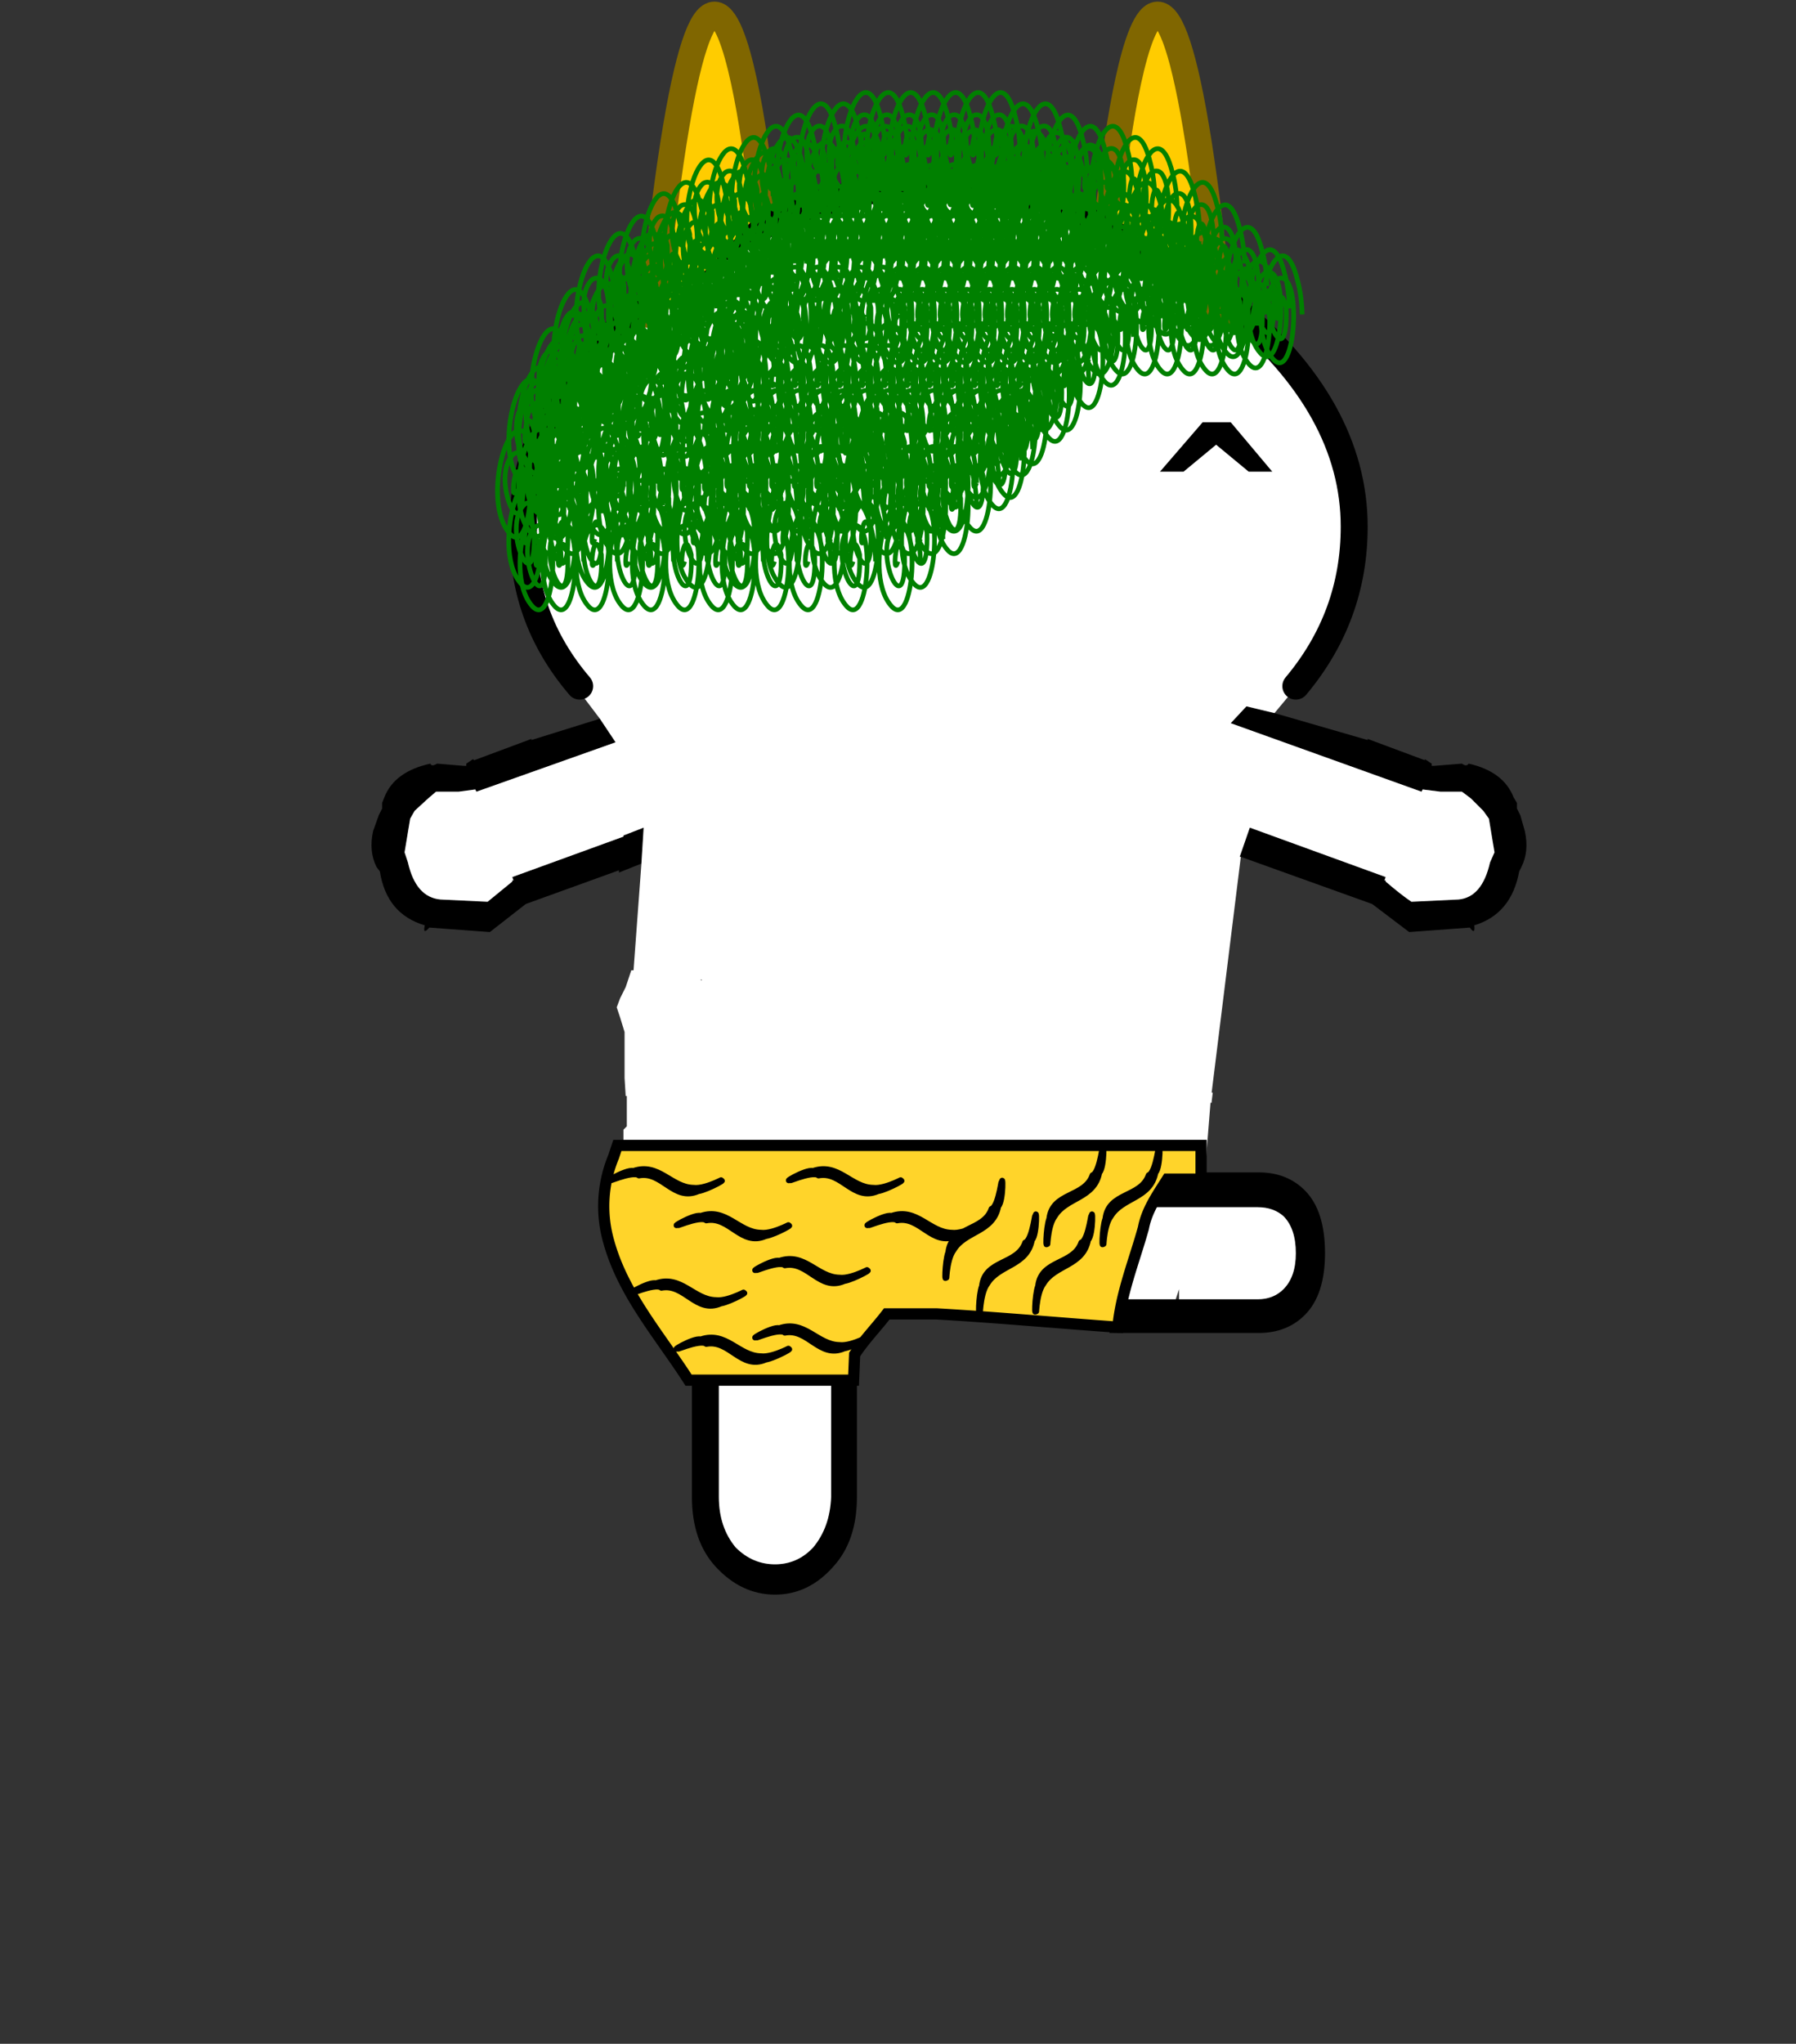 <svg xmlns="http://www.w3.org/2000/svg" xmlns:xlink="http://www.w3.org/1999/xlink" height="182" width="160"><rect width="100%" height="100%" fill="#333333" stroke="none"/><defs><path d="m.7-.3 1.85 2.2H1.5L.05.7-1.4 1.9h-1.05l1.9-2.2H.7" fill-rule="evenodd" transform="translate(2.45 .3)" id="a"/><use height="2.2" width="5" xlink:href="#a" id="c"/><g id="b"><path d="m15.4-40.35 4.15 1.2v-.05l2.55.95v-.05l.3.2v.1h.1l1.25-.1q.2.15.3 0 1.55.35 2 1.5l.15.25v.25l.15.3.2.7q.2.9-.15 1.6l-.1.2q-.35 1.9-2 2.4.05.45-.2.1l-2.7.2-1.65-1.25-5.85-2.1h-.05l.45-1.3 6.05 2.2-.05.15h.05v.05q.7.6 1.15.9l2.1-.1q1.05-.1 1.4-1.65l.2-.45-.25-1.5-.25-.35-.55-.55-.4-.3h-.95l-.8-.1-.05.1-8.5-3.05.7-.75 1.25.3M12.3-19.9h2.4q1.25 0 2.05.8.9.9.9 2.8 0 1.85-.9 2.75-.8.8-2.05.8H8.05v-1.5h6.6q.7 0 1.15-.45.55-.55.55-1.6 0-1.1-.55-1.65-.45-.4-1.15-.4h-5.4L10-19.9h2.3m-15.5 9.25v5.2q0 1.95-1.05 3.1-1.1 1.25-2.6 1.25T-9.5-2.35q-1.05-1.15-1.05-3.1v-5.2h1.2v5.2q0 1.35.75 2.25.75.75 1.75.75t1.7-.75q.75-.9.8-2.25v-5.2h1.15m-9.6-23-1 .4v-.1l-4.15 1.5-1.6 1.25-2.7-.2q-.3.35-.2-.1-1.7-.5-2-2.4l-.15-.2q-.35-.7-.15-1.6l.25-.7.15-.3v-.25l.1-.25q.45-1.15 2.05-1.5.05.15.3 0l1.2.1h.1v-.1l.3-.2.05.05 2.55-.95v.05l3.05-.95.7 1.05-6.2 2.2-.05-.1-.75.1h-1l-.35.3-.6.55-.2.35-.25 1.5.15.45q.35 1.55 1.45 1.65l2.1.1 1.1-.9v-.05h.05l-.05-.15 4.95-1.8v-.05l.9-.35-.1 1.6" fill-rule="evenodd" transform="translate(24.8 64.6)"/><path d="m15.4-40.35-1.25-.3-.7.75 8.5 3.05.05-.1.8.1h.95l.4.3.55.55.25.35.25 1.5-.2.45q-.35 1.55-1.4 1.65l-2.1.1q-.45-.3-1.15-.9v-.05h-.05l.05-.15-6.05-2.2-.45 1.3h.05l-1.3 10.5h.05l-.05.4v.05h-.05l-.25 3.1H10l-.75 1.55h5.4q.7 0 1.15.4.55.55.55 1.65 0 1.05-.55 1.6-.45.45-1.15.45h-3.5v-.45l-.15.45H8.05v1.45l-7.2-.7v-.05H-1.6l-1.55 1.7v1.2h-1.2v5.2q-.05 1.35-.8 2.25-.7.75-1.7.75T-8.6-3.2q-.75-.9-.75-2.25v-5.2h-1.2l-1.6-2.35.1-.1q-1.8-1.9-2.15-4.15l-.1-1.2.05-.95.55-1.85h.1v-.55l.15-.15v-1.35h-.05l-.05-.8v-2.05l-.2-.65-.15-.45.15-.4.25-.5.25-.75h.1l.35-4.75.1-1.6-.9.35v.05l-4.95 1.8.05.15h-.05v.05l-1.1.9-2.1-.1q-1.1-.1-1.45-1.65l-.15-.45.25-1.5.2-.35.6-.55.35-.3h1l.75-.1.05.1 6.2-2.2-.7-1.05-1.1-1.45h.2q-2.65-3.1-2.5-7.1-.15-5.3 5.35-9.8Q-7.2-63.5.45-64q7.6.5 13.05 5.55 5.45 4.5 5.45 9.8 0 4-2.6 7.1h.1-.05l-1 1.2m-28.1 5.1.05-.3-.05.3M-13.85-22l.05.1-.05-.1m3.75-6.45-.05-.05v.05h.05" fill="#fff" fill-rule="evenodd" transform="translate(24.8 64.6)"/><path d="M9.25 23.05q-2.65-3.1-2.5-7.1-.15-5.3 5.35-9.8Q17.6 1.1 25.25.6q7.6.5 13.05 5.55 5.45 4.5 5.45 9.8 0 4-2.6 7.1" fill="none" stroke="#000" stroke-linecap="round" stroke-linejoin="round" stroke-width="1.2"/></g></defs><g transform="matrix(2 0 0 2 82.741 144.2)"><use height="63.5" transform="translate(-24.8 -64.6)" width="51.4" xlink:href="#b"/><use height="2.2" transform="translate(10.3 -53.3)" width="5" xlink:href="#c"/></g><path d="M55 102h52v3h-3c-.866 1.378-1.83 2.718-2.138 4.356-.814 2.93-1.987 5.784-2.273 8.83-5.391-.38-10.779-.879-16.173-1.186H79c-.93 1.215-2.048 2.358-2.864 3.617l-.095 2.283h-14.7c-2.566-3.996-5.833-7.678-7.114-12.347a11.44 11.44 0 0 1 .439-7.55L55 102z" fill="#ffd42a" stroke="#000"/><path d="M88.94 107.417c.486-.45.427-3.474.25-1.784.091-1.41-.165 1.78-.863 2.007-.694 2.006-3.582 1.498-3.856 3.881-.317.825-.343 3.34-.152 1.823.01 1.457-.086-1.077.642-2.027 1.023-1.709 3.528-1.549 3.98-3.9zm14-3c.486-.45.427-3.474.25-1.784.092-1.41-.165 1.78-.863 2.007-.694 2.006-3.582 1.498-3.856 3.881-.317.825-.343 3.34-.152 1.823.01 1.457-.086-1.077.642-2.027 1.023-1.709 3.528-1.549 3.98-3.9zm-6 6c.486-.45.427-3.474.25-1.784.091-1.41-.165 1.78-.863 2.007-.694 2.006-3.582 1.498-3.856 3.881-.317.825-.343 3.34-.152 1.823.01 1.457-.086-1.077.642-2.027 1.023-1.709 3.528-1.549 3.98-3.9zm1-6c.486-.45.427-3.474.25-1.784.091-1.41-.165 1.78-.863 2.007-.694 2.006-3.582 1.498-3.856 3.881-.317.825-.343 3.34-.152 1.823.01 1.457-.086-1.077.642-2.027 1.023-1.709 3.528-1.549 3.98-3.9zm-6 6c.486-.45.427-3.474.25-1.784.091-1.41-.165 1.78-.863 2.007-.694 2.006-3.582 1.498-3.856 3.881-.317.825-.343 3.34-.152 1.823.01 1.457-.086-1.077.642-2.027 1.023-1.709 3.528-1.549 3.98-3.9zm-12.521-2.151c-.633-.195-3.222 1.367-1.67.675-1.267.627 1.625-.746 2.17-.255 2.084-.402 3.088 2.353 5.289 1.398.872-.137 3.063-1.372 1.654-.78 1.257-.737-.89.614-2.076.458-1.99-.031-3.105-2.282-5.368-1.496zm-7-4c-.633-.195-3.222 1.367-1.67.675-1.267.627 1.625-.746 2.17-.255 2.084-.402 3.088 2.353 5.289 1.398.872-.137 3.063-1.372 1.654-.78 1.257-.737-.89.614-2.076.458-1.99-.031-3.105-2.282-5.367-1.496zm-14 10c-.633-.195-3.222 1.367-1.67.675-1.267.627 1.625-.746 2.17-.255 2.084-.402 3.088 2.353 5.289 1.398.872-.137 3.063-1.372 1.654-.78 1.257-.737-.89.614-2.076.458-1.99-.031-3.105-2.282-5.367-1.496zm11-2c-.633-.195-3.222 1.367-1.67.675-1.267.627 1.625-.746 2.17-.255 2.084-.402 3.088 2.353 5.289 1.398.872-.137 3.063-1.372 1.654-.78 1.257-.737-.89.614-2.076.458-1.99-.031-3.105-2.282-5.367-1.496zm-7-4c-.633-.195-3.222 1.367-1.67.675-1.267.627 1.625-.746 2.17-.255 2.084-.402 3.088 2.353 5.289 1.398.872-.137 3.063-1.372 1.654-.78 1.257-.737-.89.614-2.076.458-1.99-.031-3.105-2.282-5.367-1.496zm-6-4c-.633-.195-3.222 1.367-1.67.675-1.267.627 1.625-.746 2.17-.255 2.084-.402 3.088 2.353 5.289 1.398.872-.137 3.063-1.372 1.654-.78 1.257-.737-.89.614-2.076.458-1.99-.031-3.105-2.282-5.367-1.496zm13 14c-.633-.195-3.222 1.367-1.67.675-1.267.627 1.625-.746 2.17-.255 2.084-.402 3.088 2.353 5.289 1.398.872-.137 3.063-1.372 1.654-.78 1.257-.737-.89.614-2.076.458-1.99-.031-3.105-2.282-5.367-1.496zm-7 1c-.633-.195-3.222 1.367-1.67.675-1.267.627 1.625-.746 2.17-.255 2.084-.402 3.088 2.353 5.289 1.398.872-.137 3.063-1.372 1.654-.78 1.257-.737-.89.614-2.076.458-1.99-.031-3.105-2.282-5.367-1.496z" stroke="#000" stroke-width=".5" stroke-linejoin="round"/><path d="M57.998 29.22c5.473-55.848 9.998-10.624 9.998-10.624m40.788 10.624c-5.473-55.848-9.997-10.624-9.997-10.624" fill="#fc0" stroke="#806600" stroke-width="2.332"/><path d="M98.992 30c-.54 1.76-.155-3.628.59-.608.203 6.726-3.032-.596-.804-2.521 2.306-1.309 1.703 9.587-.408 7.054-2.767-3.227.63-13.739 2.249-6.849.225.845.362 1.873.381 2.924m-4.008 2c-.54 1.76-.155-3.628.59-.608.203 6.726-3.032-.596-.804-2.521 2.306-1.309 1.703 9.587-.408 7.054-2.767-3.227.63-13.739 2.249-6.849.226.845.362 1.873.381 2.924m-5.008 3c-.54 1.76-.155-3.628.59-.608.203 6.726-3.032-.596-.804-2.521 2.306-1.309 1.703 9.587-.408 7.054-2.767-3.227.63-13.739 2.249-6.849.226.845.362 1.873.381 2.924m-4.008 2c-.54 1.76-.155-3.628.59-.608.203 6.726-3.032-.596-.804-2.521 2.306-1.309 1.703 9.587-.408 7.054-2.767-3.227.63-13.739 2.249-6.849.226.845.362 1.873.381 2.924m-5.008 4c-.54 1.76-.155-3.628.59-.608.203 6.726-3.032-.596-.804-2.521 2.306-1.309 1.703 9.587-.408 7.054-2.767-3.227.63-13.739 2.249-6.849.226.845.362 1.873.381 2.924m18.992-12c-.54 1.76-.155-3.628.59-.608.203 6.726-3.032-.596-.804-2.521 2.306-1.309 1.703 9.587-.408 7.054-2.767-3.227.63-13.739 2.249-6.849.225.845.362 1.873.381 2.924m-4.008 0c-.54 1.76-.155-3.628.59-.608.203 6.726-3.032-.596-.804-2.521 2.306-1.309 1.703 9.587-.408 7.054-2.767-3.227.63-13.739 2.249-6.849.225.845.362 1.873.381 2.924m-4.008 0c-.54 1.76-.155-3.628.59-.608.203 6.726-3.032-.596-.804-2.521 2.306-1.309 1.703 9.587-.408 7.054-2.767-3.227.63-13.739 2.249-6.849.225.845.362 1.873.381 2.924m-4.008 0c-.54 1.76-.155-3.628.59-.608.203 6.726-3.032-.596-.804-2.521 2.306-1.309 1.703 9.587-.408 7.054-2.767-3.227.63-13.739 2.249-6.849.225.845.362 1.873.381 2.924M47.992 50c-.54 1.76-.155-3.628.59-.608.203 6.726-3.032-.596-.804-2.521 2.306-1.309 1.703 9.587-.408 7.054-2.767-3.227.63-13.739 2.249-6.849.226.845.362 1.873.381 2.924m-.008 0c-.54 1.76-.155-3.628.59-.608.203 6.726-3.032-.596-.804-2.521 2.306-1.309 1.703 9.587-.408 7.054-2.767-3.227.63-13.739 2.249-6.849.225.845.362 1.873.381 2.924m.992 0c-.54 1.76-.155-3.628.59-.608.203 6.726-3.032-.596-.804-2.521 2.306-1.309 1.703 9.587-.408 7.054-2.767-3.227.63-13.739 2.249-6.849.225.845.362 1.873.381 2.924m2.992 0c-.54 1.76-.155-3.628.59-.608.203 6.726-3.032-.596-.804-2.521 2.306-1.309 1.703 9.587-.408 7.054-2.767-3.227.63-13.739 2.249-6.849.225.845.362 1.873.381 2.924m-4.008 0c-.54 1.76-.155-3.628.59-.608.203 6.726-3.032-.596-.804-2.521 2.306-1.309 1.703 9.587-.408 7.054-2.767-3.227.63-13.739 2.249-6.849.225.845.362 1.873.381 2.924m7.992 0c-.54 1.76-.155-3.628.59-.608.203 6.726-3.032-.596-.804-2.521 2.306-1.309 1.703 9.587-.408 7.054-2.767-3.227.63-13.739 2.249-6.849.225.845.362 1.873.381 2.924m-7.008 0c-.54 1.76-.155-3.628.59-.608.203 6.726-3.032-.596-.804-2.521 2.306-1.309 1.703 9.587-.408 7.054-2.767-3.227.63-13.739 2.249-6.849.225.845.362 1.873.381 2.924m.992 0c-.54 1.76-.155-3.628.59-.608.203 6.726-3.032-.596-.804-2.521 2.306-1.309 1.703 9.587-.408 7.054-2.767-3.227.63-13.739 2.249-6.849.225.845.362 1.873.381 2.924m2.992 0c-.54 1.76-.155-3.628.59-.608.203 6.726-3.032-.596-.804-2.521 2.306-1.309 1.703 9.587-.408 7.054-2.767-3.227.63-13.739 2.249-6.849.225.845.362 1.873.381 2.924m.992 0c-.54 1.76-.155-3.628.59-.608.203 6.726-3.032-.596-.804-2.521 2.306-1.309 1.703 9.587-.408 7.054-2.767-3.227.63-13.739 2.249-6.849.225.845.362 1.873.381 2.924m1.992 0c-.54 1.76-.155-3.628.59-.608.203 6.726-3.032-.596-.804-2.521 2.306-1.309 1.703 9.587-.408 7.054-2.767-3.227.63-13.739 2.249-6.849.225.845.362 1.873.381 2.924m1.992 0c-.54 1.76-.155-3.628.59-.608.203 6.726-3.032-.596-.804-2.521 2.306-1.309 1.703 9.587-.408 7.054-2.767-3.227.63-13.739 2.249-6.849.225.845.362 1.873.381 2.924m-35.008-2c-.54 1.76-.155-3.628.59-.608.203 6.726-3.032-.596-.804-2.521 2.306-1.309 1.703 9.587-.408 7.054-2.767-3.227.63-13.739 2.249-6.849.225.845.362 1.873.381 2.924m.992 0c-.54 1.76-.155-3.628.59-.608.203 6.726-3.032-.596-.804-2.521 2.306-1.309 1.703 9.587-.408 7.054-2.767-3.227.63-13.739 2.249-6.849.225.845.362 1.873.381 2.924m.992 0c-.54 1.76-.155-3.628.59-.608.203 6.726-3.032-.596-.804-2.521 2.306-1.309 1.703 9.587-.408 7.054-2.767-3.227.63-13.739 2.249-6.849.225.845.362 1.873.381 2.924m2.992 0c-.54 1.76-.155-3.628.59-.608.203 6.726-3.032-.596-.804-2.521 2.306-1.309 1.703 9.587-.408 7.054-2.767-3.227.63-13.739 2.249-6.849.225.845.362 1.873.381 2.924m1.992 0c-.54 1.76-.155-3.628.59-.608.203 6.726-3.032-.596-.804-2.521 2.306-1.309 1.703 9.587-.408 7.054-2.767-3.227.63-13.739 2.249-6.849.225.845.362 1.873.381 2.924m1.992 0c-.54 1.76-.155-3.628.59-.608.203 6.726-3.032-.596-.804-2.521 2.306-1.309 1.703 9.587-.408 7.054-2.767-3.227.63-13.739 2.249-6.849.225.845.362 1.873.381 2.924m1.992 0c-.54 1.76-.155-3.628.59-.608.203 6.726-3.032-.596-.804-2.521 2.306-1.309 1.703 9.587-.408 7.054-2.767-3.227.63-13.739 2.249-6.849.225.845.362 1.873.381 2.924m1.992 0c-.54 1.76-.155-3.628.59-.608.203 6.726-3.032-.596-.804-2.521 2.306-1.309 1.703 9.587-.408 7.054-2.767-3.227.63-13.739 2.249-6.849.225.845.362 1.873.381 2.924m.992 0c-.54 1.76-.155-3.628.59-.608.203 6.726-3.032-.596-.804-2.521 2.306-1.309 1.703 9.587-.408 7.054-2.767-3.227.63-13.739 2.249-6.849.225.845.362 1.873.381 2.924m2.992 0c-.54 1.76-.155-3.628.59-.608.203 6.726-3.032-.596-.804-2.521 2.306-1.309 1.703 9.587-.408 7.054-2.767-3.227.63-13.739 2.249-6.849.225.845.362 1.873.381 2.924m-35.008-3c-.54 1.76-.155-3.628.59-.608.203 6.726-3.032-.596-.804-2.521 2.306-1.309 1.703 9.587-.408 7.054-2.767-3.227.63-13.739 2.249-6.849.225.845.362 1.873.381 2.924m-.008 0c-.54 1.76-.155-3.628.59-.608.203 6.726-3.032-.596-.804-2.521 2.306-1.309 1.703 9.587-.408 7.054-2.767-3.227.63-13.739 2.249-6.849.225.845.362 1.873.381 2.924m1.992 0c-.54 1.76-.155-3.628.59-.608.203 6.726-3.032-.596-.804-2.521 2.306-1.309 1.703 9.587-.408 7.054-2.767-3.227.63-13.739 2.249-6.849.225.845.362 1.873.381 2.924m-.008 0c-.54 1.76-.155-3.628.59-.608.203 6.726-3.032-.596-.804-2.521 2.306-1.309 1.703 9.587-.408 7.054-2.767-3.227.63-13.739 2.249-6.849.225.845.362 1.873.381 2.924m-.008 0c-.54 1.76-.155-3.628.59-.608.203 6.726-3.032-.596-.804-2.521 2.306-1.309 1.703 9.587-.408 7.054-2.767-3.227.63-13.739 2.249-6.849.225.845.362 1.873.381 2.924m1.992 0c-.54 1.76-.155-3.628.59-.608.203 6.726-3.032-.596-.804-2.521 2.306-1.309 1.703 9.587-.408 7.054-2.767-3.227.63-13.739 2.249-6.849.225.845.362 1.873.381 2.924m-.008 0c-.54 1.76-.155-3.628.59-.608.203 6.726-3.032-.596-.804-2.521 2.306-1.309 1.703 9.587-.408 7.054-2.767-3.227.63-13.739 2.249-6.849.225.845.362 1.873.381 2.924m-.008 0c-.54 1.76-.155-3.628.59-.608.203 6.726-3.033-.596-.804-2.521 2.306-1.309 1.703 9.587-.408 7.054-2.767-3.227.63-13.739 2.249-6.849.225.845.362 1.873.381 2.924m-.008 0c-.54 1.76-.155-3.628.59-.608.203 6.726-3.033-.596-.804-2.521 2.306-1.309 1.703 9.587-.408 7.054-2.767-3.227.63-13.739 2.249-6.849.225.845.362 1.873.381 2.924m1.992 0c-.54 1.76-.155-3.628.59-.608.203 6.726-3.033-.596-.804-2.521 2.306-1.309 1.703 9.587-.408 7.054-2.767-3.227.63-13.739 2.249-6.849.225.845.362 1.873.381 2.924m-.008 0c-.54 1.76-.155-3.628.59-.608.203 6.726-3.033-.596-.804-2.521 2.306-1.309 1.703 9.587-.408 7.054-2.767-3.227.63-13.739 2.249-6.849.225.845.362 1.873.381 2.924m1.992 0c-.54 1.76-.155-3.628.59-.608.203 6.726-3.033-.596-.804-2.521 2.306-1.309 1.703 9.587-.408 7.054-2.767-3.227.63-13.739 2.249-6.849.225.845.362 1.873.381 2.924m-.008 0c-.54 1.76-.155-3.628.59-.608.203 6.726-3.033-.596-.804-2.521 2.306-1.309 1.703 9.587-.408 7.054-2.767-3.227.63-13.739 2.249-6.849.225.845.362 1.873.381 2.924m-.008 0c-.54 1.76-.155-3.628.59-.608.203 6.726-3.033-.596-.804-2.521 2.306-1.309 1.703 9.587-.408 7.054-2.767-3.227.63-13.739 2.249-6.849.225.845.362 1.873.381 2.924m-.008 0c-.54 1.76-.155-3.628.59-.608.203 6.726-3.033-.596-.804-2.521 2.306-1.309 1.703 9.587-.408 7.054-2.767-3.227.63-13.739 2.249-6.849.225.845.362 1.873.381 2.924M64.992 32c-.54 1.76-.155-3.628.59-.608.203 6.726-3.032-.596-.804-2.521 2.306-1.309 1.703 9.587-.408 7.054-2.767-3.227.63-13.739 2.249-6.849.226.845.362 1.873.381 2.924m22.992 8c-.54 1.76-.155-3.628.59-.608.203 6.726-3.032-.596-.804-2.521 2.306-1.309 1.703 9.587-.408 7.054-2.767-3.227.63-13.739 2.249-6.849.226.845.362 1.873.381 2.924m-5.008 0c-.54 1.76-.155-3.628.59-.608.203 6.726-3.032-.596-.804-2.521 2.306-1.309 1.703 9.587-.408 7.054-2.767-3.227.63-13.739 2.249-6.849.226.845.362 1.873.381 2.924m-4.008 0c-.54 1.76-.155-3.628.59-.608.203 6.726-3.032-.596-.804-2.521 2.306-1.309 1.703 9.587-.408 7.054-2.767-3.227.63-13.739 2.249-6.849.226.845.362 1.873.381 2.924m-7.008 0c-.54 1.76-.155-3.628.59-.608.203 6.726-3.032-.596-.804-2.521 2.306-1.309 1.703 9.587-.408 7.054-2.767-3.227.63-13.739 2.249-6.849.226.845.362 1.873.381 2.924m-4.008 0c-.54 1.76-.155-3.628.59-.608.203 6.726-3.032-.596-.804-2.521 2.306-1.309 1.703 9.587-.408 7.054-2.767-3.227.63-13.739 2.249-6.849.226.845.362 1.873.381 2.924m-4.493 0c-.54 1.76-.154-3.628.59-.608.204 6.726-3.032-.596-.804-2.521 2.307-1.309 1.704 9.587-.408 7.054-2.766-3.227.63-13.739 2.25-6.849.225.845.362 1.873.381 2.924m-4.524 0c-.54 1.76-.155-3.628.59-.608.203 6.726-3.032-.596-.804-2.521 2.306-1.309 1.703 9.587-.408 7.054-2.767-3.227.63-13.739 2.249-6.849.226.845.362 1.873.381 2.924m-6.008 0c-.54 1.76-.155-3.628.59-.608.203 6.726-3.032-.596-.804-2.521 2.306-1.309 1.703 9.587-.408 7.054-2.767-3.227.63-13.739 2.249-6.849.226.845.362 1.873.381 2.924m-4.008 0c-.54 1.76-.155-3.628.59-.608.203 6.726-3.032-.596-.804-2.521 2.306-1.309 1.703 9.587-.408 7.054-2.767-3.227.63-13.739 2.249-6.849.226.845.362 1.873.381 2.924m-4.008 0c-.54 1.76-.155-3.628.59-.608.203 6.726-3.032-.596-.804-2.521 2.306-1.309 1.703 9.587-.408 7.054-2.767-3.227.63-13.739 2.249-6.849.226.845.362 1.873.381 2.924m-4.506 0c-.54 1.76-.155-3.628.59-.608.203 6.726-3.033-.596-.804-2.521 2.306-1.309 1.703 9.587-.408 7.054-2.767-3.227.63-13.739 2.249-6.849.225.845.362 1.873.381 2.924m-9.51 2c-.54 1.76-.155-3.628.59-.608.203 6.726-3.032-.596-.804-2.521 2.306-1.309 1.703 9.587-.408 7.054-2.767-3.227.63-13.739 2.249-6.849.226.845.362 1.873.381 2.924m38.992-14c-.54 1.76-.155-3.628.59-.608.203 6.726-3.032-.596-.804-2.521 2.306-1.309 1.703 9.587-.408 7.054-2.767-3.227.63-13.739 2.249-6.849.226.845.362 1.873.381 2.924m-4.008 0c-.54 1.76-.155-3.628.59-.608.203 6.726-3.032-.596-.804-2.521 2.306-1.309 1.703 9.587-.408 7.054-2.767-3.227.63-13.739 2.249-6.849.226.845.362 1.873.381 2.924m-4.008 0c-.54 1.76-.155-3.628.59-.608.203 6.726-3.032-.596-.804-2.521 2.306-1.309 1.703 9.587-.408 7.054-2.767-3.227.63-13.739 2.249-6.849.226.845.362 1.873.381 2.924m-4.008 0c-.54 1.76-.155-3.628.59-.608.203 6.726-3.032-.596-.804-2.521 2.306-1.309 1.703 9.587-.408 7.054-2.767-3.227.63-13.739 2.249-6.849.226.845.362 1.873.381 2.924m-4.008 0c-.54 1.76-.155-3.628.59-.608.203 6.726-3.032-.596-.804-2.521 2.306-1.309 1.703 9.587-.408 7.054-2.767-3.227.63-13.739 2.249-6.849.226.845.362 1.873.381 2.924m-4.008 0c-.54 1.76-.155-3.628.59-.608.203 6.726-3.032-.596-.804-2.521 2.306-1.309 1.703 9.587-.408 7.054-2.767-3.227.63-13.739 2.249-6.849.226.845.362 1.873.381 2.924m-4.008 0c-.54 1.76-.155-3.628.59-.608.203 6.726-3.032-.596-.804-2.521 2.306-1.309 1.703 9.587-.408 7.054-2.767-3.227.63-13.739 2.249-6.849.226.845.362 1.873.381 2.924m-4.008 0c-.54 1.76-.155-3.628.59-.608.203 6.726-3.032-.596-.804-2.521 2.306-1.309 1.703 9.587-.408 7.054-2.767-3.227.63-13.739 2.249-6.849.226.845.362 1.873.381 2.924m-4.008 0c-.54 1.76-.155-3.628.59-.608.203 6.726-3.032-.596-.804-2.521 2.306-1.309 1.703 9.587-.408 7.054-2.767-3.227.63-13.739 2.249-6.849.226.845.362 1.873.381 2.924m-5.008 0c-.54 1.76-.155-3.628.59-.608.203 6.726-3.032-.596-.804-2.521 2.306-1.309 1.703 9.587-.408 7.054-2.767-3.227.63-13.739 2.249-6.849.226.845.362 1.873.381 2.924m-5.008 0c-.54 1.76-.155-3.628.59-.608.203 6.726-3.032-.596-.804-2.521 2.306-1.309 1.703 9.587-.408 7.054-2.767-3.227.63-13.739 2.249-6.849.226.845.362 1.873.381 2.924m-5.008 0c-.54 1.76-.155-3.628.59-.608.203 6.726-3.032-.596-.804-2.521 2.306-1.309 1.703 9.587-.408 7.054-2.767-3.227.63-13.739 2.249-6.849.226.845.362 1.873.381 2.924m-4.008 2c-.54 1.76-.155-3.628.59-.608.203 6.726-3.032-.596-.804-2.521 2.306-1.309 1.703 9.587-.408 7.054-2.767-3.227.63-13.739 2.249-6.849.226.845.362 1.873.381 2.924m-5.008 1c-.54 1.76-.155-3.628.59-.608.203 6.726-3.032-.596-.804-2.521 2.306-1.309 1.703 9.587-.408 7.054-2.767-3.227.63-13.739 2.249-6.849.226.845.362 1.873.381 2.924m-4.008 2c-.54 1.76-.155-3.628.59-.608.203 6.726-3.032-.596-.804-2.521 2.306-1.309 1.703 9.587-.408 7.054-2.767-3.227.63-13.739 2.249-6.849.226.845.362 1.873.381 2.924m-5.008 2c-.54 1.76-.155-3.628.59-.608.203 6.726-3.032-.596-.804-2.521 2.306-1.309 1.703 9.587-.408 7.054-2.767-3.227.63-13.739 2.249-6.849.226.845.362 1.873.381 2.924m-5.008 2c-.54 1.76-.155-3.628.59-.608.203 6.726-3.032-.596-.804-2.521 2.306-1.309 1.703 9.587-.408 7.054-2.767-3.227.63-13.739 2.249-6.849.226.845.362 1.873.381 2.924m41.992-8c-.54 1.76-.155-3.628.59-.608.203 6.726-3.032-.596-.804-2.521 2.306-1.309 1.703 9.587-.408 7.054-2.767-3.227.63-13.739 2.249-6.849.225.845.362 1.873.381 2.924m-4.008 0c-.54 1.76-.155-3.628.59-.608.203 6.726-3.032-.596-.804-2.521 2.306-1.309 1.703 9.587-.408 7.054-2.767-3.227.63-13.739 2.249-6.849.225.845.362 1.873.381 2.924m-4.008 0c-.54 1.76-.155-3.628.59-.608.203 6.726-3.032-.596-.804-2.521 2.306-1.309 1.703 9.587-.408 7.054-2.767-3.227.63-13.739 2.249-6.849.226.845.362 1.873.381 2.924m-4.008 0c-.54 1.76-.155-3.628.59-.608.203 6.726-3.032-.596-.804-2.521 2.306-1.309 1.703 9.587-.408 7.054-2.767-3.227.63-13.739 2.249-6.849.226.845.362 1.873.381 2.924m-4.008 0c-.54 1.76-.155-3.628.59-.608.203 6.726-3.032-.596-.804-2.521 2.306-1.309 1.703 9.587-.408 7.054-2.767-3.227.63-13.739 2.249-6.849.226.845.362 1.873.381 2.924m-4.008 0c-.54 1.76-.155-3.628.59-.608.203 6.726-3.032-.596-.804-2.521 2.306-1.309 1.703 9.587-.408 7.054-2.767-3.227.63-13.739 2.249-6.849.226.845.362 1.873.381 2.924m-4.008 0c-.54 1.76-.155-3.628.59-.608.203 6.726-3.032-.596-.804-2.521 2.306-1.309 1.703 9.587-.408 7.054-2.767-3.227.63-13.739 2.249-6.849.226.845.362 1.873.381 2.924m-4.008 0c-.54 1.76-.155-3.628.59-.608.203 6.726-3.032-.596-.804-2.521 2.306-1.309 1.703 9.587-.408 7.054-2.767-3.227.63-13.739 2.249-6.849.226.845.362 1.873.381 2.924m-4.008 0c-.54 1.76-.155-3.628.59-.608.203 6.726-3.032-.596-.804-2.521 2.306-1.309 1.703 9.587-.408 7.054-2.767-3.227.63-13.739 2.249-6.849.226.845.362 1.873.381 2.924m-4.008 0c-.54 1.76-.155-3.628.59-.608.203 6.726-3.032-.596-.804-2.521 2.306-1.309 1.703 9.587-.408 7.054-2.767-3.227.63-13.739 2.249-6.849.226.845.362 1.873.381 2.924m-4.008 0c-.54 1.76-.155-3.628.59-.608.203 6.726-3.032-.596-.804-2.521 2.306-1.309 1.703 9.587-.408 7.054-2.767-3.227.63-13.739 2.249-6.849.226.845.362 1.873.381 2.924m-4.008 0c-.54 1.76-.155-3.628.59-.608.203 6.726-3.032-.596-.804-2.521 2.306-1.309 1.703 9.587-.408 7.054-2.767-3.227.63-13.739 2.249-6.849.226.845.362 1.873.381 2.924m-3.64 0c-.54 1.76-.155-3.628.59-.608.203 6.726-3.033-.596-.804-2.521 2.306-1.309 1.703 9.587-.409 7.054-2.766-3.227.63-13.739 2.25-6.849.225.845.362 1.873.381 2.924m-4.02 0c-.54 1.76-.154-3.628.59-.608.204 6.726-3.031-.596-.803-2.521 2.306-1.309 1.703 9.587-.408 7.054-2.767-3.227.63-13.739 2.249-6.849.225.845.362 1.873.381 2.924m-3.951 0c-.54 1.76-.154-3.628.59-.608.204 6.726-3.032-.596-.804-2.521 2.306-1.309 1.704 9.587-.408 7.054-2.767-3.227.63-13.739 2.249-6.849.226.845.362 1.873.382 2.924m-3.85 0c-.54 1.76-.154-3.628.59-.608.204 6.726-3.032-.596-.803-2.521 2.306-1.309 1.703 9.587-.408 7.054-2.767-3.227.63-13.739 2.249-6.849.225.845.362 1.873.381 2.924m-4.02 0c-.539 1.76-.154-3.628.59-.608.205 6.726-3.031-.596-.803-2.521 2.306-1.309 1.703 9.587-.408 7.054-2.767-3.227.63-13.739 2.249-6.849.226.845.362 1.873.381 2.924m-3.917 0c-.54 1.76-.154-3.628.59-.608.204 6.726-3.032-.596-.804-2.521 2.306-1.309 1.704 9.587-.408 7.054-2.767-3.227.63-13.739 2.25-6.849.225.845.361 1.873.38 2.924m24.338 5c-.54 1.76-.155-3.628.59-.608.203 6.726-3.032-.596-.804-2.521 2.306-1.309 1.703 9.587-.408 7.054-2.767-3.227.63-13.739 2.249-6.849.226.845.362 1.873.381 2.924m-4.008 0c-.54 1.76-.155-3.628.59-.608.203 6.726-3.032-.596-.804-2.521 2.306-1.309 1.703 9.587-.408 7.054-2.767-3.227.63-13.739 2.249-6.849.226.845.362 1.873.381 2.924m-4.008 0c-.54 1.76-.155-3.628.59-.608.203 6.726-3.032-.596-.804-2.521 2.306-1.309 1.703 9.587-.408 7.054-2.767-3.227.63-13.739 2.249-6.849.226.845.362 1.873.381 2.924m-4.008 0c-.54 1.76-.155-3.628.59-.608.203 6.726-3.032-.596-.804-2.521 2.306-1.309 1.703 9.587-.408 7.054-2.767-3.227.63-13.739 2.249-6.849.226.845.362 1.873.381 2.924m-4.008 0c-.54 1.76-.155-3.628.59-.608.203 6.726-3.032-.596-.804-2.521 2.306-1.309 1.703 9.587-.408 7.054-2.767-3.227.63-13.739 2.249-6.849.226.845.362 1.873.381 2.924m-4.008 0c-.54 1.76-.155-3.628.59-.608.203 6.726-3.032-.596-.804-2.521 2.306-1.309 1.703 9.587-.408 7.054-2.767-3.227.63-13.739 2.249-6.849.226.845.362 1.873.381 2.924m-4.008 0c-.54 1.76-.155-3.628.59-.608.203 6.726-3.032-.596-.804-2.521 2.306-1.309 1.703 9.587-.408 7.054-2.767-3.227.63-13.739 2.249-6.849.226.845.362 1.873.381 2.924m-4.008 0c-.54 1.76-.155-3.628.59-.608.203 6.726-3.032-.596-.804-2.521 2.306-1.309 1.703 9.587-.408 7.054-2.767-3.227.63-13.739 2.249-6.849.226.845.362 1.873.381 2.924m-4.008 0c-.54 1.76-.155-3.628.59-.608.203 6.726-3.032-.596-.804-2.521 2.306-1.309 1.703 9.587-.408 7.054-2.767-3.227.63-13.739 2.249-6.849.226.845.362 1.873.381 2.924m-4.008 0c-.54 1.76-.155-3.628.59-.608.203 6.726-3.032-.596-.804-2.521 2.306-1.309 1.703 9.587-.408 7.054-2.767-3.227.63-13.739 2.249-6.849.226.845.362 1.873.381 2.924m-4.008 0c-.54 1.76-.155-3.628.59-.608.203 6.726-3.032-.596-.804-2.521 2.306-1.309 1.703 9.587-.408 7.054-2.767-3.227.63-13.739 2.249-6.849.226.845.362 1.873.381 2.924m-4.008 0c-.54 1.76-.155-3.628.59-.608.203 6.726-3.032-.596-.804-2.521 2.306-1.309 1.703 9.587-.408 7.054-2.767-3.227.63-13.739 2.249-6.849.226.845.362 1.873.381 2.924m-4.008 0c-.54 1.76-.155-3.628.59-.608.203 6.726-3.032-.596-.804-2.521 2.306-1.309 1.703 9.587-.408 7.054-2.767-3.227.63-13.739 2.249-6.849.226.845.362 1.873.381 2.924m-4.008 0c-.54 1.76-.155-3.628.59-.608.203 6.726-3.032-.596-.804-2.521 2.306-1.309 1.703 9.587-.408 7.054-2.767-3.227.63-13.739 2.249-6.849.226.845.362 1.873.381 2.924m-4.008-.441c-.54 1.759-.155-3.628.59-.61.203 6.727-3.032-.594-.804-2.52 2.306-1.309 1.703 9.587-.408 7.054-2.767-3.227.63-13.739 2.249-6.849.226.845.362 1.874.381 2.925m-4.008-.205c-.54 1.76-.155-3.628.59-.609.203 6.726-3.032-.595-.804-2.52 2.306-1.31 1.703 9.587-.408 7.054-2.767-3.227.63-13.74 2.249-6.849.226.845.362 1.873.381 2.924m-4.008.034c-.54 1.76-.155-3.628.59-.609.203 6.727-3.032-.595-.804-2.52 2.306-1.31 1.703 9.587-.408 7.054-2.767-3.227.63-13.739 2.249-6.849.226.845.362 1.873.381 2.924m-4.008.068c-.54 1.76-.155-3.627.59-.608.203 6.726-3.032-.596-.804-2.521 2.306-1.309 1.703 9.587-.408 7.054-2.767-3.227.63-13.739 2.249-6.849.226.845.362 1.873.381 2.924M90.992 38c-.54 1.76-.155-3.628.59-.608.203 6.726-3.032-.596-.804-2.521 2.306-1.31 1.703 9.587-.408 7.054-2.767-3.227.63-13.739 2.249-6.849.226.845.362 1.873.381 2.924m-4.008 0c-.54 1.76-.155-3.628.59-.608.203 6.726-3.032-.596-.804-2.521 2.306-1.31 1.703 9.587-.408 7.054-2.767-3.227.63-13.739 2.249-6.849.226.845.362 1.873.381 2.924m-4.008 0c-.54 1.76-.155-3.628.59-.608.203 6.726-3.032-.596-.804-2.521 2.306-1.31 1.703 9.587-.408 7.054-2.767-3.227.63-13.739 2.249-6.849.226.845.362 1.873.381 2.924m-4.008 0c-.54 1.76-.155-3.628.59-.608.203 6.726-3.032-.596-.804-2.521 2.306-1.31 1.703 9.587-.408 7.054-2.767-3.227.63-13.739 2.249-6.849.226.845.362 1.873.381 2.924m-4.008 0c-.54 1.76-.155-3.628.59-.608.203 6.726-3.032-.596-.804-2.521 2.306-1.31 1.703 9.587-.408 7.054-2.767-3.227.63-13.739 2.249-6.849.226.845.362 1.873.381 2.924m-4.008 0c-.54 1.76-.155-3.628.59-.608.203 6.726-3.032-.596-.804-2.521 2.306-1.31 1.703 9.587-.408 7.054-2.767-3.227.63-13.739 2.249-6.849.226.845.362 1.873.381 2.924m-4.008 0c-.54 1.76-.155-3.628.59-.608.203 6.726-3.032-.596-.804-2.521 2.306-1.31 1.703 9.587-.408 7.054-2.767-3.227.63-13.739 2.249-6.849.226.845.362 1.873.381 2.924m-4.008 0c-.54 1.76-.155-3.628.59-.608.203 6.726-3.032-.596-.804-2.521 2.306-1.31 1.703 9.587-.408 7.054-2.767-3.227.63-13.739 2.249-6.849.226.845.362 1.873.381 2.924m-4.008 0c-.54 1.76-.155-3.628.59-.608.203 6.726-3.032-.596-.804-2.521 2.306-1.31 1.703 9.587-.408 7.054-2.767-3.227.63-13.739 2.249-6.849.226.845.362 1.873.381 2.924m-4.008 0c-.54 1.76-.155-3.628.59-.608.203 6.726-3.032-.596-.804-2.521 2.306-1.31 1.703 9.587-.408 7.054-2.767-3.227.63-13.739 2.249-6.849.226.845.362 1.873.381 2.924m-4.008 0c-.54 1.76-.155-3.628.59-.608.203 6.726-3.032-.596-.804-2.521 2.306-1.31 1.703 9.587-.408 7.054-2.767-3.227.63-13.739 2.249-6.849.226.845.362 1.873.381 2.924m-4.008 0c-.54 1.76-.155-3.628.59-.608.203 6.726-3.032-.596-.804-2.521 2.306-1.31 1.703 9.587-.408 7.054-2.767-3.227.63-13.739 2.249-6.849.226.845.362 1.873.381 2.924m-4.008 0c-.54 1.76-.155-3.628.59-.608.203 6.726-3.032-.596-.804-2.521 2.306-1.31 1.703 9.587-.408 7.054-2.767-3.227.63-13.739 2.249-6.849.226.845.362 1.873.381 2.924m-4.008 0c-.54 1.76-.155-3.628.59-.608.203 6.726-3.032-.596-.804-2.521 2.306-1.31 1.703 9.587-.408 7.054-2.767-3.227.63-13.739 2.249-6.849.226.845.362 1.873.381 2.924m-4.008.398c-.54 1.76-.155-3.628.59-.608.203 6.726-3.032-.596-.804-2.521 2.306-1.31 1.703 9.587-.408 7.054-2.767-3.227.63-13.739 2.249-6.849.226.845.362 1.873.381 2.924m-4.008.068c-.54 1.76-.155-3.627.59-.608.203 6.726-3.032-.596-.804-2.521 2.306-1.309 1.703 9.587-.408 7.054-2.767-3.227.63-13.739 2.249-6.849.226.845.362 1.873.381 2.924m-4.008-.102c-.54 1.76-.155-3.628.59-.609.203 6.726-3.032-.595-.804-2.52 2.306-1.31 1.703 9.587-.408 7.054-2.767-3.227.63-13.74 2.249-6.849.226.845.362 1.873.381 2.924m-4.008.137c-.54 1.759-.155-3.628.59-.61.203 6.727-3.032-.595-.804-2.52 2.306-1.309 1.703 9.587-.408 7.054-2.767-3.227.63-13.739 2.249-6.849.226.845.362 1.874.381 2.925m-4.008-.069c-.54 1.76-.155-3.628.59-.608.203 6.726-3.032-.596-.804-2.521 2.306-1.309 1.703 9.587-.408 7.054-2.767-3.227.63-13.739 2.249-6.849.226.845.362 1.873.381 2.924M113.992 28c-.54 1.76-.155-3.628.59-.608.203 6.726-3.032-.596-.804-2.521 2.306-1.309 1.703 9.587-.408 7.054-2.767-3.227.63-13.739 2.249-6.849.226.845.362 1.873.381 2.924M86.992 43c-.54 1.76-.155-3.628.59-.608.203 6.726-3.032-.596-.804-2.521 2.306-1.309 1.703 9.587-.408 7.054-2.767-3.227.63-13.739 2.249-6.849.226.845.362 1.873.381 2.924m-4.008 0c-.54 1.76-.155-3.628.59-.608.203 6.726-3.032-.596-.804-2.521 2.306-1.309 1.703 9.587-.408 7.054-2.767-3.227.63-13.739 2.249-6.849.226.845.362 1.873.381 2.924m-4.008 0c-.54 1.76-.155-3.628.59-.608.203 6.726-3.032-.596-.804-2.521 2.306-1.309 1.703 9.587-.408 7.054-2.767-3.227.63-13.739 2.249-6.849.226.845.362 1.873.381 2.924m-4.008 0c-.54 1.76-.155-3.628.59-.608.203 6.726-3.032-.596-.804-2.521 2.306-1.309 1.703 9.587-.408 7.054-2.767-3.227.63-13.739 2.249-6.849.226.845.362 1.873.381 2.924m-4.008 0c-.54 1.76-.155-3.628.59-.608.203 6.726-3.032-.596-.804-2.521 2.306-1.309 1.703 9.587-.408 7.054-2.767-3.227.63-13.739 2.249-6.849.226.845.362 1.873.381 2.924m-4.008 0c-.54 1.76-.155-3.628.59-.608.203 6.726-3.032-.596-.804-2.521 2.306-1.309 1.703 9.587-.408 7.054-2.767-3.227.63-13.739 2.249-6.849.226.845.362 1.873.381 2.924m-4.008 0c-.54 1.76-.155-3.628.59-.608.203 6.726-3.032-.596-.804-2.521 2.306-1.309 1.703 9.587-.408 7.054-2.767-3.227.63-13.739 2.249-6.849.226.845.362 1.873.381 2.924m-4.008 0c-.54 1.76-.155-3.628.59-.608.203 6.726-3.032-.596-.804-2.521 2.306-1.309 1.703 9.587-.408 7.054-2.767-3.227.63-13.739 2.249-6.849.226.845.362 1.873.381 2.924m-4.008 0c-.54 1.76-.155-3.628.59-.608.203 6.726-3.032-.596-.804-2.521 2.306-1.309 1.703 9.587-.408 7.054-2.767-3.227.63-13.739 2.249-6.849.226.845.362 1.873.381 2.924m-4.008 0c-.54 1.76-.155-3.628.59-.608.203 6.726-3.032-.596-.804-2.521 2.306-1.309 1.703 9.587-.408 7.054-2.767-3.227.63-13.739 2.249-6.849.226.845.362 1.873.381 2.924m-4.008 0c-.54 1.76-.155-3.628.59-.608.203 6.726-3.032-.596-.804-2.521 2.306-1.309 1.703 9.587-.408 7.054-2.767-3.227.63-13.739 2.249-6.849.226.845.362 1.873.381 2.924m-4.008 0c-.54 1.76-.155-3.628.59-.608.203 6.726-3.032-.596-.804-2.521 2.306-1.309 1.703 9.587-.408 7.054-2.767-3.227.63-13.739 2.249-6.849.226.845.362 1.873.381 2.924m-4.008.264c-.54 1.759-.155-3.628.59-.61.203 6.727-3.032-.595-.804-2.52 2.306-1.309 1.703 9.587-.408 7.054-2.767-3.227.63-13.739 2.249-6.849.226.845.362 1.874.381 2.925m-4.008 0c-.54 1.759-.155-3.628.59-.61.203 6.727-3.032-.595-.804-2.52 2.306-1.309 1.703 9.587-.408 7.054-2.767-3.227.63-13.739 2.249-6.849.226.845.362 1.874.381 2.925m-4.008.024c-.54 1.759-.155-3.628.59-.61.203 6.727-3.032-.595-.804-2.52 2.306-1.309 1.703 9.587-.408 7.054-2.767-3.227.63-13.739 2.249-6.849.226.845.362 1.874.381 2.925m-4.008 0c-.54 1.759-.155-3.628.59-.61.203 6.727-3.032-.595-.804-2.52 2.306-1.309 1.703 9.587-.408 7.054-2.767-3.227.63-13.739 2.249-6.849.226.845.362 1.874.381 2.925m-3.592.048c-.54 1.76-.154-3.628.59-.609.204 6.726-3.032-.595-.804-2.52 2.307-1.31 1.704 9.586-.408 7.054-2.766-3.228.63-13.74 2.25-6.85.225.846.362 1.874.38 2.925m-3.863 0c-.54 1.76-.155-3.628.59-.609.203 6.726-3.032-.595-.804-2.52 2.306-1.31 1.703 9.586-.408 7.054-2.767-3.228.63-13.74 2.249-6.85.225.846.362 1.874.381 2.925m-3.912.144c-.54 1.76-.155-3.627.59-.608.204 6.726-3.032-.596-.804-2.521 2.306-1.309 1.703 9.587-.408 7.054-2.767-3.227.63-13.739 2.249-6.849.226.845.362 1.873.381 2.924m-3.96.193c-.54 1.76-.155-3.628.59-.609.203 6.726-3.032-.595-.804-2.52 2.306-1.31 1.703 9.587-.408 7.054-2.767-3.227.63-13.74 2.249-6.849.226.845.362 1.873.381 2.924m-5.713-.128c-.54 1.759-.155-3.628.59-.61.203 6.727-3.032-.594-.804-2.52 2.306-1.309 1.703 9.587-.408 7.054-2.767-3.227.63-13.739 2.249-6.849.226.845.362 1.874.381 2.925m10.115-16.65c-.54 1.76-.155-3.627.59-.608.203 6.726-3.033-.596-.804-2.521 2.306-1.309 1.703 9.587-.408 7.054-2.767-3.227.63-13.739 2.249-6.849.225.845.362 1.873.381 2.924m-4.053.904c-.54 1.759-.155-3.628.59-.61.203 6.727-3.032-.594-.804-2.52 2.306-1.309 1.703 9.587-.408 7.054-2.767-3.227.63-13.739 2.249-6.849.225.845.362 1.874.381 2.925M47.86 37.92c-.54 1.76-.154-3.628.59-.609.204 6.726-3.032-.595-.804-2.52 2.307-1.31 1.704 9.587-.408 7.054-2.767-3.227.63-13.74 2.25-6.85.225.846.361 1.874.38 2.925m1.805-5.76c-.54 1.76-.154-3.628.59-.609.204 6.726-3.032-.595-.804-2.52 2.306-1.31 1.704 9.587-.408 7.054-2.767-3.227.63-13.74 2.25-6.849.225.845.361 1.873.38 2.924m-2.82 1.125c-.54 1.76-.155-3.628.589-.609.204 6.726-3.032-.595-.804-2.52 2.307-1.31 1.704 9.586-.408 7.054-2.767-3.228.63-13.74 2.25-6.85.225.846.361 1.874.38 2.925M49.56 35.46c-.54 1.759-.154-3.628.59-.61.204 6.727-3.032-.595-.804-2.52 2.306-1.309 1.704 9.587-.408 7.054-2.767-3.227.63-13.739 2.249-6.849.226.845.362 1.874.382 2.925M93.86 17.043c-.54 1.76-.154-3.628.59-.609.204 6.726-3.032-.595-.804-2.52 2.307-1.31 1.704 9.587-.408 7.054-2.767-3.227.63-13.74 2.25-6.85.225.846.361 1.874.38 2.925m-6.008-.582c-.54 1.759-.154-3.628.59-.61.204 6.727-3.032-.595-.804-2.52 2.307-1.309 1.704 9.587-.408 7.054-2.767-3.227.63-13.739 2.25-6.849.225.845.361 1.874.38 2.925m-15.008 0c-.54 1.759-.154-3.628.59-.61.204 6.727-3.032-.595-.804-2.52 2.307-1.309 1.704 9.587-.408 7.054-2.767-3.227.63-13.739 2.25-6.849.225.845.361 1.874.38 2.925m12.992.437c-.54 1.76-.154-3.627.59-.608.204 6.726-3.032-.596-.804-2.521 2.307-1.309 1.704 9.587-.408 7.054-2.767-3.227.63-13.739 2.25-6.849.225.845.361 1.873.38 2.924m-5.347-.144c-.54 1.76-.154-3.628.59-.609.204 6.726-3.032-.595-.804-2.52 2.306-1.31 1.704 9.586-.408 7.054-2.767-3.228.63-13.74 2.249-6.85.226.846.362 1.874.382 2.925m-3.961.024c-.54 1.76-.155-3.628.59-.609.204 6.726-3.032-.595-.804-2.52 2.306-1.31 1.704 9.586-.408 7.054-2.767-3.227.63-13.74 2.249-6.85.226.846.362 1.874.381 2.925m-4.008-.024c-.54 1.76-.155-3.628.59-.609.203 6.726-3.033-.595-.804-2.52 2.306-1.31 1.703 9.586-.408 7.054-2.767-3.228.63-13.74 2.249-6.85.225.846.362 1.874.381 2.925m-4.009 0c-.54 1.76-.154-3.628.59-.609.204 6.726-3.032-.595-.804-2.52 2.307-1.31 1.704 9.586-.408 7.054-2.767-3.228.63-13.74 2.25-6.85.225.846.362 1.874.38 2.925m-4.008-.293c-.54 1.759-.154-3.628.59-.61.204 6.727-3.032-.595-.804-2.52 2.306-1.309 1.704 9.587-.408 7.054-2.767-3.227.63-13.739 2.25-6.849.225.845.361 1.874.38 2.925m-3.96 0c-.54 1.759-.154-3.628.59-.61.204 6.727-3.032-.595-.804-2.52 2.306-1.309 1.704 9.587-.408 7.054-2.767-3.227.63-13.739 2.249-6.849.226.845.362 1.874.382 2.925m-31.765 25c-.54 1.759-.154-3.628.59-.61.204 6.727-3.032-.595-.804-2.52 2.307-1.309 1.704 9.587-.408 7.054-2.767-3.227.63-13.739 2.25-6.849.225.845.361 1.874.38 2.925m-.008-3c-.54 1.759-.154-3.628.59-.61.204 6.727-3.032-.595-.804-2.52 2.307-1.309 1.704 9.587-.408 7.054-2.767-3.227.63-13.739 2.25-6.849.225.845.361 1.874.38 2.925m-.008-2c-.54 1.759-.154-3.628.59-.61.204 6.727-3.032-.595-.804-2.52 2.307-1.309 1.704 9.587-.408 7.054-2.767-3.227.63-13.739 2.25-6.849.225.845.361 1.874.38 2.925m-.008-2.62c-.54 1.759-.154-3.628.59-.61.204 6.727-3.032-.595-.804-2.52 2.307-1.309 1.704 9.587-.408 7.054-2.767-3.227.63-13.739 2.25-6.849.225.845.361 1.873.38 2.924m-.008-1.38c-.54 1.76-.154-3.627.59-.608.204 6.726-3.032-.596-.804-2.52 2.306-1.31 1.704 9.586-.408 7.053-2.767-3.227.63-13.739 2.25-6.849.225.845.361 1.874.38 2.925m-.008-2.67c-.54 1.76-.154-3.627.59-.608.204 6.726-3.032-.595-.804-2.52 2.306-1.31 1.704 9.586-.408 7.054-2.767-3.228.63-13.74 2.25-6.85.225.845.361 1.874.38 2.925m-.008-1.331c-.54 1.759-.154-3.628.59-.61.204 6.727-3.032-.595-.804-2.52 2.306-1.309 1.704 9.587-.408 7.054-2.767-3.227.63-13.739 2.25-6.849.225.845.361 1.874.38 2.925m-.008-1.73c-.54 1.76-.154-3.628.59-.609.204 6.726-3.032-.595-.804-2.52 2.306-1.31 1.704 9.587-.408 7.054-2.767-3.227.63-13.74 2.25-6.85.225.846.361 1.874.38 2.925m-.008-.988c-.54 1.76-.154-3.628.59-.609.204 6.726-3.032-.595-.804-2.52 2.306-1.31 1.704 9.587-.408 7.054-2.767-3.227.63-13.74 2.25-6.85.225.846.361 1.874.38 2.925m-.008-1.282c-.54 1.759-.154-3.628.59-.61.204 6.727-3.032-.595-.804-2.52 2.306-1.309 1.704 9.587-.408 7.054-2.767-3.227.63-13.739 2.25-6.849.225.845.361 1.874.38 2.925m-.008-1c-.54 1.759-.154-3.628.59-.61.204 6.727-3.032-.595-.804-2.52 2.306-1.309 1.704 9.587-.408 7.054-2.767-3.227.63-13.739 2.25-6.849.225.845.361 1.874.38 2.925m-.008-1c-.54 1.759-.154-3.628.59-.61.204 6.727-3.032-.595-.804-2.52 2.306-1.309 1.704 9.587-.408 7.054-2.767-3.227.63-13.739 2.25-6.849.225.845.361 1.874.38 2.925m-.008 0c-.54 1.759-.154-3.628.59-.61.204 6.727-3.032-.595-.804-2.52 2.306-1.309 1.704 9.587-.408 7.054-2.767-3.227.63-13.739 2.25-6.849.225.845.361 1.874.38 2.925m-.008 0c-.54 1.759-.154-3.628.59-.61.204 6.727-3.032-.595-.804-2.52 2.306-1.309 1.704 9.587-.408 7.054-2.767-3.227.63-13.739 2.25-6.849.225.845.361 1.874.38 2.925m-.008 0c-.54 1.759-.154-3.628.59-.61.204 6.727-3.032-.595-.804-2.52 2.306-1.309 1.704 9.587-.408 7.054-2.767-3.227.63-13.739 2.25-6.849.225.845.361 1.874.38 2.925m-.008 0c-.54 1.759-.154-3.628.59-.61.204 6.727-3.032-.595-.804-2.52 2.306-1.309 1.704 9.587-.408 7.054-2.767-3.227.63-13.739 2.25-6.849.225.845.361 1.874.38 2.925m-.008 0c-.54 1.759-.154-3.628.59-.61.204 6.727-3.032-.595-.804-2.52 2.306-1.309 1.704 9.587-.408 7.054-2.767-3.227.63-13.739 2.25-6.849.225.845.361 1.874.38 2.925m-.008 0c-.54 1.759-.154-3.628.59-.61.204 6.727-3.032-.595-.804-2.52 2.306-1.309 1.704 9.587-.408 7.054-2.767-3.227.63-13.739 2.25-6.849.225.845.361 1.874.38 2.925m-.008 0c-.54 1.759-.154-3.628.59-.61.204 6.727-3.032-.595-.804-2.52 2.306-1.309 1.704 9.587-.408 7.054-2.767-3.227.63-13.739 2.25-6.849.225.845.361 1.874.38 2.925m-.008 0c-.54 1.759-.154-3.628.59-.61.204 6.727-3.032-.595-.804-2.52 2.306-1.309 1.704 9.587-.408 7.054-2.767-3.227.63-13.739 2.25-6.849.225.845.361 1.874.38 2.925m-.008 0c-.54 1.759-.154-3.628.59-.61.204 6.727-3.032-.595-.804-2.52 2.306-1.309 1.704 9.587-.408 7.054-2.767-3.227.63-13.739 2.249-6.849.226.845.362 1.874.382 2.925m-.009 0c-.54 1.759-.154-3.628.59-.61.204 6.727-3.032-.595-.804-2.52 2.306-1.309 1.704 9.587-.408 7.054-2.767-3.227.63-13.739 2.249-6.849.226.845.362 1.874.382 2.925m-.009 0c-.54 1.759-.154-3.628.59-.61.204 6.727-3.032-.595-.804-2.52 2.306-1.309 1.704 9.587-.408 7.054-2.767-3.227.63-13.739 2.249-6.849.226.845.362 1.874.382 2.925m-.009.27c-.54 1.759-.154-3.628.59-.61.204 6.727-3.032-.595-.804-2.52 2.306-1.309 1.704 9.587-.408 7.054-2.767-3.227.63-13.739 2.249-6.849.226.845.362 1.874.382 2.925m-.009.41c-.54 1.758-.154-3.629.59-.61.204 6.727-3.032-.595-.804-2.52 2.306-1.31 1.704 9.587-.408 7.054-2.767-3.227.63-13.739 2.249-6.849.226.845.362 1.873.382 2.924m-.009-.048c-.54 1.76-.154-3.628.59-.609.204 6.726-3.032-.595-.804-2.52 2.306-1.31 1.704 9.587-.408 7.054-2.767-3.227.63-13.74 2.249-6.85.226.846.362 1.874.382 2.925m-.01.369c-.54 1.759-.154-3.628.59-.61.204 6.727-3.032-.595-.803-2.52 2.306-1.309 1.703 9.587-.409 7.054-2.766-3.227.63-13.739 2.25-6.849.225.845.362 1.874.381 2.925m-.009.716c-.54 1.759-.154-3.628.59-.61.204 6.727-3.032-.595-.804-2.52 2.306-1.309 1.704 9.587-.408 7.054-2.767-3.227.63-13.739 2.25-6.849.225.845.361 1.874.38 2.925m-.008.988c-.54 1.759-.155-3.628.59-.61.203 6.727-3.032-.595-.804-2.52 2.306-1.309 1.703 9.587-.408 7.054-2.767-3.227.63-13.739 2.249-6.849.225.845.362 1.874.381 2.925m-.009.77c-.54 1.76-.154-3.627.59-.608.204 6.726-3.032-.595-.804-2.52 2.307-1.31 1.704 9.586-.408 7.054-2.767-3.228.63-13.74 2.25-6.85.225.846.362 1.874.38 2.925m-.008.525c-.54 1.759-.154-3.628.59-.61.204 6.727-3.032-.595-.804-2.52 2.306-1.309 1.704 9.587-.408 7.054-2.767-3.227.63-13.739 2.249-6.849.226.845.362 1.874.382 2.925m-5.01-2c-.539 1.759-.153-3.628.59-.61.205 6.727-3.031-.595-.803-2.52 2.306-1.309 1.704 9.587-.408 7.054-2.767-3.227.63-13.739 2.249-6.849.226.845.362 1.874.382 2.925m-4.01-1.465c-.539 1.759-.153-3.628.59-.61.205 6.727-3.031-.595-.803-2.52 2.306-1.309 1.704 9.587-.408 7.054-2.767-3.227.63-13.739 2.249-6.849.226.845.362 1.874.382 2.925m-4.01-1.535c-.539 1.759-.153-3.628.59-.61.205 6.727-3.031-.595-.803-2.52 2.306-1.309 1.704 9.587-.408 7.054-2.767-3.227.63-13.739 2.249-6.849.226.845.362 1.874.382 2.925m-4.01-1c-.539 1.759-.153-3.628.59-.61.205 6.727-3.031-.595-.803-2.52 2.306-1.309 1.704 9.587-.408 7.054-2.767-3.227.63-13.739 2.249-6.849.226.845.362 1.874.382 2.925m-3.757-1c-.54 1.759-.154-3.628.59-.61.204 6.727-3.032-.595-.804-2.52 2.306-1.309 1.704 9.587-.408 7.054-2.767-3.227.63-13.739 2.25-6.849.225.845.361 1.874.38 2.925m-30.26-2c-.54 1.759-.154-3.628.59-.61.204 6.727-3.032-.595-.804-2.52 2.306-1.309 1.704 9.587-.408 7.054-2.767-3.227.63-13.739 2.249-6.849.226.845.362 1.874.382 2.925m-4.01 1.341c-.539 1.76-.153-3.628.59-.608.205 6.726-3.031-.596-.803-2.521 2.306-1.31 1.704 9.587-.408 7.054-2.767-3.227.63-13.739 2.249-6.849.226.845.362 1.873.382 2.924m-4.01 1.659c-.539 1.759-.153-3.628.59-.61.205 6.727-3.031-.595-.803-2.52 2.306-1.309 1.704 9.587-.408 7.054-2.767-3.227.63-13.739 2.249-6.849.226.845.362 1.874.382 2.925m-4.01 1c-.539 1.759-.153-3.628.59-.61.205 6.727-3.031-.595-.803-2.52 2.306-1.309 1.704 9.587-.408 7.054-2.767-3.227.63-13.739 2.249-6.849.226.845.362 1.874.382 2.925m-4.01 1.535c-.539 1.759-.153-3.628.59-.61.205 6.727-3.031-.595-.803-2.52 2.306-1.309 1.704 9.587-.408 7.054-2.767-3.227.63-13.739 2.249-6.849.226.845.362 1.874.382 2.925m-4.01 1.132c-.539 1.76-.153-3.628.59-.608.205 6.726-3.031-.596-.803-2.521 2.306-1.31 1.704 9.587-.408 7.054-2.767-3.227.63-13.739 2.249-6.849.226.845.362 1.873.382 2.924m-4.01 1.88c-.539 1.76-.153-3.628.59-.609.205 6.726-3.031-.595-.803-2.52 2.306-1.31 1.704 9.587-.408 7.054-2.767-3.227.63-13.74 2.249-6.85.226.846.362 1.874.382 2.925m-4.01 1.856c-.539 1.759-.153-3.628.59-.609.205 6.726-3.031-.595-.803-2.52 2.306-1.31 1.704 9.586-.408 7.054-2.767-3.228.63-13.74 2.249-6.85.226.846.362 1.874.382 2.925m-4.01 2.597c-.539 1.759-.153-3.628.59-.61.205 6.727-3.031-.595-.803-2.52 2.306-1.309 1.704 9.587-.408 7.054-2.767-3.227.63-13.739 2.249-6.849.226.845.362 1.874.382 2.925m-4.01 2.656c-.539 1.76-.153-3.627.59-.608.205 6.726-3.031-.596-.803-2.521 2.306-1.309 1.704 9.587-.408 7.054-2.767-3.227.63-13.739 2.249-6.849.226.845.362 1.873.382 2.924m-4.01 2.844c-.539 1.76-.153-3.628.59-.609.205 6.726-3.031-.595-.803-2.52 2.306-1.31 1.704 9.587-.408 7.054-2.767-3.227.63-13.74 2.249-6.849.226.845.362 1.873.382 2.924m-4.01 3.11c-.539 1.758-.153-3.629.59-.61.205 6.726-3.031-.595-.803-2.52 2.306-1.31 1.704 9.587-.408 7.054-2.767-3.227.63-13.74 2.249-6.85.226.846.362 1.874.382 2.925M96.86 18.128c-.54 1.759-.154-3.628.59-.61.204 6.727-3.032-.595-.804-2.52 2.307-1.309 1.704 9.587-.408 7.054-2.767-3.227.63-13.739 2.25-6.849.225.845.361 1.874.38 2.925m-4.008 0c-.54 1.759-.154-3.628.59-.61.204 6.727-3.032-.595-.804-2.52 2.307-1.309 1.704 9.587-.408 7.054-2.767-3.227.63-13.739 2.25-6.849.225.845.361 1.874.38 2.925m-4.008-.025c-.54 1.76-.154-3.627.59-.608.204 6.726-3.032-.596-.804-2.521 2.307-1.309 1.704 9.587-.408 7.054-2.767-3.227.63-13.739 2.25-6.849.225.845.361 1.873.38 2.924m-4.008 0c-.54 1.76-.154-3.627.59-.608.204 6.726-3.032-.596-.804-2.521 2.307-1.309 1.704 9.587-.408 7.054-2.767-3.227.63-13.739 2.25-6.849.225.845.361 1.873.38 2.924m-4.008-.096c-.54 1.76-.154-3.628.59-.609.204 6.726-3.032-.595-.804-2.52 2.307-1.31 1.704 9.587-.408 7.054-2.767-3.227.63-13.74 2.25-6.85.225.846.361 1.874.38 2.925m-4.008-.048c-.54 1.759-.154-3.628.59-.609.204 6.726-3.032-.595-.804-2.52 2.307-1.31 1.704 9.586-.408 7.054-2.767-3.228.63-13.74 2.25-6.85.225.846.361 1.874.38 2.925m-4.008-.072c-.54 1.759-.154-3.628.59-.61.204 6.727-3.032-.595-.804-2.52 2.307-1.309 1.704 9.587-.408 7.054-2.767-3.227.63-13.739 2.25-6.849.225.845.361 1.874.38 2.925m-4.008.048c-.54 1.759-.154-3.628.59-.609.204 6.726-3.032-.595-.804-2.52 2.307-1.31 1.704 9.586-.408 7.054-2.767-3.228.63-13.74 2.25-6.85.225.845.361 1.874.38 2.925m-4.008-.048c-.54 1.759-.154-3.628.59-.61.204 6.727-3.032-.595-.804-2.52 2.307-1.309 1.704 9.587-.408 7.054-2.767-3.227.63-13.739 2.25-6.849.225.845.361 1.874.38 2.925m-4.008 0c-.54 1.759-.154-3.628.59-.61.204 6.727-3.032-.595-.804-2.52 2.307-1.309 1.704 9.587-.408 7.054-2.767-3.227.63-13.739 2.25-6.849.225.845.361 1.874.38 2.925m-4.008 0c-.54 1.759-.154-3.628.59-.61.204 6.727-3.032-.595-.804-2.52 2.307-1.309 1.704 9.587-.408 7.054-2.767-3.227.63-13.739 2.25-6.849.225.845.361 1.874.38 2.925m-3.746 0c-.54 1.759-.155-3.628.59-.61.203 6.727-3.033-.595-.804-2.52 2.306-1.309 1.703 9.587-.409 7.054-2.766-3.227.63-13.739 2.25-6.849.225.845.362 1.874.381 2.925m-3.84-.025c-.54 1.76-.154-3.627.59-.608.204 6.726-3.032-.596-.804-2.521 2.306-1.309 1.704 9.587-.408 7.054-2.767-3.227.63-13.739 2.249-6.849.226.845.362 1.873.382 2.924m-3.816.073c-.54 1.759-.155-3.628.59-.609.203 6.726-3.033-.595-.804-2.52 2.306-1.31 1.703 9.586-.409 7.054-2.766-3.228.63-13.74 2.25-6.85.225.845.362 1.874.381 2.925m38.37 10.526c-.54 1.759-.155-3.628.589-.61.204 6.727-3.032-.595-.804-2.52 2.307-1.309 1.704 9.587-.408 7.054-2.767-3.227.63-13.739 2.25-6.849.225.845.361 1.874.38 2.925m-4.008-1c-.54 1.759-.154-3.628.59-.61.204 6.727-3.032-.595-.804-2.52 2.307-1.309 1.704 9.587-.408 7.054-2.767-3.227.63-13.739 2.25-6.849.225.845.361 1.874.38 2.925m-4.008-1c-.54 1.759-.154-3.628.59-.61.204 6.727-3.032-.595-.804-2.52 2.307-1.309 1.704 9.587-.408 7.054-2.767-3.227.63-13.739 2.25-6.849.225.845.361 1.874.38 2.925m-4.008 0c-.54 1.759-.154-3.628.59-.61.204 6.727-3.032-.595-.804-2.52 2.307-1.309 1.704 9.587-.408 7.054-2.767-3.227.63-13.739 2.25-6.849.225.845.361 1.874.38 2.925m-4.008-1c-.54 1.759-.154-3.628.59-.61.204 6.727-3.032-.595-.804-2.52 2.307-1.309 1.704 9.587-.408 7.054-2.767-3.227.63-13.739 2.25-6.849.225.845.361 1.874.38 2.925m-4.008-1c-.54 1.759-.154-3.628.59-.61.204 6.727-3.032-.595-.804-2.52 2.307-1.309 1.704 9.587-.408 7.054-2.767-3.227.63-13.739 2.25-6.849.225.845.361 1.874.38 2.925m-4.008-1c-.54 1.759-.154-3.628.59-.61.204 6.727-3.032-.595-.804-2.52 2.307-1.309 1.704 9.587-.408 7.054-2.767-3.227.63-13.739 2.25-6.849.225.845.361 1.874.38 2.925m-4.008 0c-.54 1.759-.154-3.628.59-.61.204 6.727-3.032-.595-.804-2.52 2.307-1.309 1.704 9.587-.408 7.054-2.767-3.227.63-13.739 2.25-6.849.225.845.361 1.874.38 2.925m-4.008-1c-.54 1.759-.154-3.628.59-.61.204 6.727-3.032-.595-.804-2.52 2.307-1.309 1.704 9.587-.408 7.054-2.767-3.227.63-13.739 2.25-6.849.225.845.361 1.874.38 2.925m-4.008 0c-.54 1.759-.154-3.628.59-.61.204 6.727-3.032-.595-.804-2.52 2.307-1.309 1.704 9.587-.408 7.054-2.767-3.227.63-13.739 2.25-6.849.225.845.361 1.874.38 2.925m-4.008 0c-.54 1.759-.154-3.628.59-.61.204 6.727-3.032-.595-.804-2.52 2.307-1.309 1.704 9.587-.408 7.054-2.767-3.227.63-13.739 2.25-6.849.225.845.361 1.874.38 2.925m-4.008 0c-.54 1.759-.154-3.628.59-.61.204 6.727-3.032-.595-.804-2.52 2.307-1.309 1.704 9.587-.408 7.054-2.767-3.227.63-13.739 2.25-6.849.225.845.361 1.874.38 2.925m-4.008 0c-.54 1.759-.154-3.628.59-.61.204 6.727-3.032-.595-.804-2.52 2.307-1.309 1.704 9.587-.408 7.054-2.767-3.227.63-13.739 2.25-6.849.225.845.361 1.874.38 2.925m-4.008 0c-.54 1.759-.154-3.628.59-.61.204 6.727-3.032-.595-.804-2.52 2.307-1.309 1.704 9.587-.408 7.054-2.767-3.227.63-13.739 2.25-6.849.225.845.361 1.874.38 2.925m-4.008 0c-.54 1.759-.154-3.628.59-.61.204 6.727-3.032-.595-.804-2.52 2.307-1.309 1.704 9.587-.408 7.054-2.767-3.227.63-13.739 2.25-6.849.225.845.361 1.874.38 2.925m-4.008 0c-.54 1.759-.154-3.628.59-.61.204 6.727-3.032-.595-.804-2.52 2.307-1.309 1.704 9.587-.408 7.054-2.767-3.227.63-13.739 2.25-6.849.225.845.361 1.874.38 2.925m-4.008 0c-.54 1.759-.154-3.628.59-.61.204 6.727-3.032-.595-.804-2.52 2.307-1.309 1.704 9.587-.408 7.054-2.767-3.227.63-13.739 2.25-6.849.225.845.361 1.874.38 2.925m-4.008 0c-.54 1.759-.154-3.628.59-.61.204 6.727-3.032-.595-.804-2.52 2.307-1.309 1.704 9.587-.408 7.054-2.767-3.227.63-13.739 2.25-6.849.225.845.361 1.874.38 2.925m-4.008 0c-.54 1.759-.154-3.628.59-.61.204 6.727-3.032-.595-.804-2.52 2.307-1.309 1.704 9.587-.408 7.054-2.767-3.227.63-13.739 2.25-6.849.225.845.361 1.874.38 2.925m-4.008 0c-.54 1.759-.154-3.628.59-.61.204 6.727-3.032-.595-.804-2.52 2.307-1.309 1.704 9.587-.408 7.054-2.767-3.227.63-13.739 2.25-6.849.225.845.361 1.874.38 2.925m-4.008 0c-.54 1.759-.154-3.628.59-.61.204 6.727-3.032-.595-.804-2.52 2.307-1.309 1.704 9.587-.408 7.054-2.767-3.227.63-13.739 2.25-6.849.225.845.361 1.874.38 2.925m-4.008 1c-.54 1.759-.154-3.628.59-.61.204 6.727-3.032-.595-.804-2.52 2.307-1.309 1.704 9.587-.408 7.054-2.767-3.227.63-13.739 2.25-6.849.225.845.361 1.874.38 2.925m-4.008 1c-.54 1.759-.154-3.628.59-.61.204 6.727-3.032-.595-.804-2.52 2.307-1.309 1.704 9.587-.408 7.054-2.767-3.227.63-13.739 2.25-6.849.225.845.361 1.874.38 2.925m-4.008 1c-.54 1.759-.154-3.628.59-.61.204 6.727-3.032-.595-.804-2.52 2.307-1.309 1.704 9.587-.408 7.054-2.767-3.227.63-13.739 2.25-6.849.225.845.361 1.874.38 2.925m-4.008 1c-.54 1.759-.154-3.628.59-.61.204 6.727-3.032-.595-.804-2.52 2.307-1.309 1.704 9.587-.408 7.054-2.767-3.227.63-13.739 2.25-6.849.225.845.361 1.874.38 2.925m-4.008 1c-.54 1.759-.154-3.628.59-.61.204 6.727-3.032-.595-.804-2.52 2.307-1.309 1.704 9.587-.408 7.054-2.767-3.227.63-13.739 2.25-6.849.225.845.361 1.874.38 2.925m-4.008 2c-.54 1.759-.154-3.628.59-.61.204 6.727-3.032-.595-.804-2.52 2.307-1.309 1.704 9.587-.408 7.054-2.767-3.227.63-13.739 2.25-6.849.225.845.361 1.874.38 2.925m-4.008 2c-.54 1.759-.154-3.628.59-.61.204 6.727-3.032-.595-.804-2.52 2.307-1.309 1.704 9.587-.408 7.054-2.767-3.227.63-13.739 2.25-6.849.225.845.361 1.874.38 2.925m-4.008 2c-.54 1.759-.154-3.628.59-.61.204 6.727-3.032-.595-.804-2.52 2.307-1.309 1.704 9.587-.408 7.054-2.767-3.227.63-13.739 2.25-6.849.225.845.361 1.874.38 2.925m-4.008 2c-.54 1.759-.154-3.628.59-.61.204 6.727-3.032-.595-.804-2.52 2.307-1.309 1.704 9.587-.408 7.054-2.767-3.227.63-13.739 2.25-6.849.225.845.361 1.874.38 2.925m-4.008 2c-.54 1.759-.154-3.628.59-.61.204 6.727-3.032-.595-.804-2.52 2.307-1.309 1.704 9.587-.408 7.054-2.767-3.227.63-13.739 2.25-6.849.225.845.361 1.874.38 2.925m-4.008 3c-.54 1.759-.154-3.628.59-.61.204 6.727-3.032-.595-.804-2.52 2.307-1.309 1.704 9.587-.408 7.054-2.767-3.227.63-13.739 2.25-6.849.225.845.361 1.874.38 2.925m-4.008 3c-.54 1.759-.154-3.628.59-.61.204 6.727-3.032-.595-.804-2.52 2.307-1.309 1.704 9.587-.408 7.054-2.767-3.227.63-13.739 2.25-6.849.225.845.361 1.874.38 2.925m62.992-16c-.54 1.759-.154-3.628.59-.61.204 6.727-3.032-.595-.804-2.52 2.307-1.309 1.704 9.587-.408 7.054-2.767-3.227.63-13.739 2.25-6.849.225.845.361 1.874.38 2.925m-4.008-2c-.54 1.759-.154-3.628.59-.61.204 6.727-3.032-.595-.804-2.52 2.307-1.309 1.704 9.587-.408 7.054-2.767-3.227.63-13.739 2.25-6.849.225.845.361 1.874.38 2.925m-4.008-2c-.54 1.759-.154-3.628.59-.61.204 6.727-3.032-.595-.804-2.52 2.307-1.309 1.704 9.587-.408 7.054-2.767-3.227.63-13.739 2.25-6.849.225.845.361 1.874.38 2.925m-4.008-2c-.54 1.759-.154-3.628.59-.61.204 6.727-3.032-.595-.804-2.52 2.307-1.309 1.704 9.587-.408 7.054-2.767-3.227.63-13.739 2.25-6.849.225.845.361 1.874.38 2.925m-4.008-1c-.54 1.759-.154-3.628.59-.61.204 6.727-3.032-.595-.804-2.52 2.307-1.309 1.704 9.587-.408 7.054-2.767-3.227.63-13.739 2.25-6.849.225.845.361 1.874.38 2.925m-4.008-2c-.54 1.759-.154-3.628.59-.61.204 6.727-3.032-.595-.804-2.52 2.307-1.309 1.704 9.587-.408 7.054-2.767-3.227.63-13.739 2.25-6.849.225.845.361 1.874.38 2.925m-4.008-1c-.54 1.759-.154-3.628.59-.61.204 6.727-3.032-.595-.804-2.52 2.307-1.309 1.704 9.587-.408 7.054-2.767-3.227.63-13.739 2.25-6.849.225.845.361 1.874.38 2.925m-4.008-1c-.54 1.759-.154-3.628.59-.61.204 6.727-3.032-.595-.804-2.52 2.307-1.309 1.704 9.587-.408 7.054-2.767-3.227.63-13.739 2.25-6.849.225.845.361 1.874.38 2.925m-4.008 0c-.54 1.759-.154-3.628.59-.61.204 6.727-3.032-.595-.804-2.52 2.307-1.309 1.704 9.587-.408 7.054-2.767-3.227.63-13.739 2.25-6.849.225.845.361 1.874.38 2.925m-4.008-1c-.54 1.759-.154-3.628.59-.61.204 6.727-3.032-.595-.804-2.52 2.307-1.309 1.704 9.587-.408 7.054-2.767-3.227.63-13.739 2.25-6.849.225.845.361 1.874.38 2.925m-4.008-1c-.54 1.759-.154-3.628.59-.61.204 6.727-3.032-.595-.804-2.52 2.307-1.309 1.704 9.587-.408 7.054-2.767-3.227.63-13.739 2.25-6.849.225.845.361 1.874.38 2.925m-4.008 0c-.54 1.759-.154-3.628.59-.61.204 6.727-3.032-.595-.804-2.52 2.307-1.309 1.704 9.587-.408 7.054-2.767-3.227.63-13.739 2.25-6.849.225.845.361 1.874.38 2.925m-4.008-1c-.54 1.759-.154-3.628.59-.61.204 6.727-3.032-.595-.804-2.52 2.307-1.309 1.704 9.587-.408 7.054-2.767-3.227.63-13.739 2.25-6.849.225.845.361 1.874.38 2.925m-4.008 0c-.54 1.759-.154-3.628.59-.61.204 6.727-3.032-.595-.804-2.52 2.307-1.309 1.704 9.587-.408 7.054-2.767-3.227.63-13.739 2.25-6.849.225.845.361 1.874.38 2.925m-4.008 0c-.54 1.759-.154-3.628.59-.61.204 6.727-3.032-.595-.804-2.52 2.307-1.309 1.704 9.587-.408 7.054-2.767-3.227.63-13.739 2.25-6.849.225.845.361 1.874.38 2.925m-4.008 0c-.54 1.759-.154-3.628.59-.61.204 6.727-3.032-.595-.804-2.52 2.307-1.309 1.704 9.587-.408 7.054-2.767-3.227.63-13.739 2.25-6.849.225.845.361 1.874.38 2.925m-4.008 0c-.54 1.759-.154-3.628.59-.61.204 6.727-3.032-.595-.804-2.52 2.307-1.309 1.704 9.587-.408 7.054-2.767-3.227.63-13.739 2.25-6.849.225.845.361 1.874.38 2.925m-4.008 0c-.54 1.759-.154-3.628.59-.61.204 6.727-3.032-.595-.804-2.52 2.307-1.309 1.704 9.587-.408 7.054-2.767-3.227.63-13.739 2.25-6.849.225.845.361 1.874.38 2.925m-4.008 0c-.54 1.759-.154-3.628.59-.61.204 6.727-3.032-.595-.804-2.52 2.307-1.309 1.704 9.587-.408 7.054-2.767-3.227.63-13.739 2.25-6.849.225.845.361 1.874.38 2.925m-4.008 1c-.54 1.759-.154-3.628.59-.61.204 6.727-3.032-.595-.804-2.52 2.307-1.309 1.704 9.587-.408 7.054-2.767-3.227.63-13.739 2.25-6.849.225.845.361 1.874.38 2.925m-4.008 0c-.54 1.759-.154-3.628.59-.61.204 6.727-3.032-.595-.804-2.52 2.307-1.309 1.704 9.587-.408 7.054-2.767-3.227.63-13.739 2.25-6.849.225.845.361 1.874.38 2.925m-4.008 1c-.54 1.759-.154-3.628.59-.61.204 6.727-3.032-.595-.804-2.52 2.307-1.309 1.704 9.587-.408 7.054-2.767-3.227.63-13.739 2.25-6.849.225.845.361 1.874.38 2.925m-4.008 1c-.54 1.759-.154-3.628.59-.61.204 6.727-3.032-.595-.804-2.52 2.307-1.309 1.704 9.587-.408 7.054-2.767-3.227.63-13.739 2.25-6.849.225.845.361 1.874.38 2.925m-4.008 1c-.54 1.759-.154-3.628.59-.61.204 6.727-3.032-.595-.804-2.52 2.307-1.309 1.704 9.587-.408 7.054-2.767-3.227.63-13.739 2.25-6.849.225.845.361 1.874.38 2.925m-4.008 1c-.54 1.759-.154-3.628.59-.61.204 6.727-3.032-.595-.804-2.52 2.307-1.309 1.704 9.587-.408 7.054-2.767-3.227.63-13.739 2.25-6.849.225.845.361 1.874.38 2.925m-4.008 1c-.54 1.759-.154-3.628.59-.61.204 6.727-3.032-.595-.804-2.52 2.307-1.309 1.704 9.587-.408 7.054-2.767-3.227.63-13.739 2.25-6.849.225.845.361 1.874.38 2.925m-4.008 2c-.54 1.759-.154-3.628.59-.61.204 6.727-3.032-.595-.804-2.52 2.307-1.309 1.704 9.587-.408 7.054-2.767-3.227.63-13.739 2.25-6.849.225.845.361 1.874.38 2.925m-4.008 1c-.54 1.759-.154-3.628.59-.61.204 6.727-3.032-.595-.804-2.52 2.307-1.309 1.704 9.587-.408 7.054-2.767-3.227.63-13.739 2.25-6.849.225.845.361 1.874.38 2.925m-4.008 2c-.54 1.759-.154-3.628.59-.61.204 6.727-3.032-.595-.804-2.52 2.307-1.309 1.704 9.587-.408 7.054-2.767-3.227.63-13.739 2.25-6.849.225.845.361 1.874.38 2.925M55 26c-.54 1.758-.154-3.629.59-.61.204 6.726-3.032-.595-.804-2.52 2.306-1.31 1.704 9.587-.408 7.054-2.767-3.227.63-13.74 2.25-6.849.225.845.361 1.873.38 2.924M53 28c-.54 1.76-.154-3.628.59-.609.204 6.726-3.032-.595-.804-2.52 2.306-1.31 1.704 9.587-.408 7.054-2.767-3.227.63-13.74 2.25-6.849.225.845.361 1.873.38 2.924M51 31c-.54 1.76-.154-3.628.59-.609.204 6.726-3.032-.595-.804-2.52 2.306-1.31 1.704 9.587-.408 7.054-2.767-3.227.63-13.74 2.25-6.849.225.845.361 1.873.38 2.924M49 34.491c-.54 1.76-.154-3.628.59-.609.204 6.726-3.032-.595-.804-2.52 2.306-1.31 1.704 9.587-.408 7.054-2.767-3.227.63-13.74 2.25-6.849.225.845.361 1.873.38 2.924M47 39.001c-.54 1.758-.154-3.629.59-.61.204 6.726-3.032-.595-.804-2.52 2.306-1.31 1.704 9.587-.408 7.054-2.767-3.227.63-13.74 2.25-6.849.225.845.361 1.873.38 2.924" fill="none" stroke="green" stroke-width=".418"/></svg>